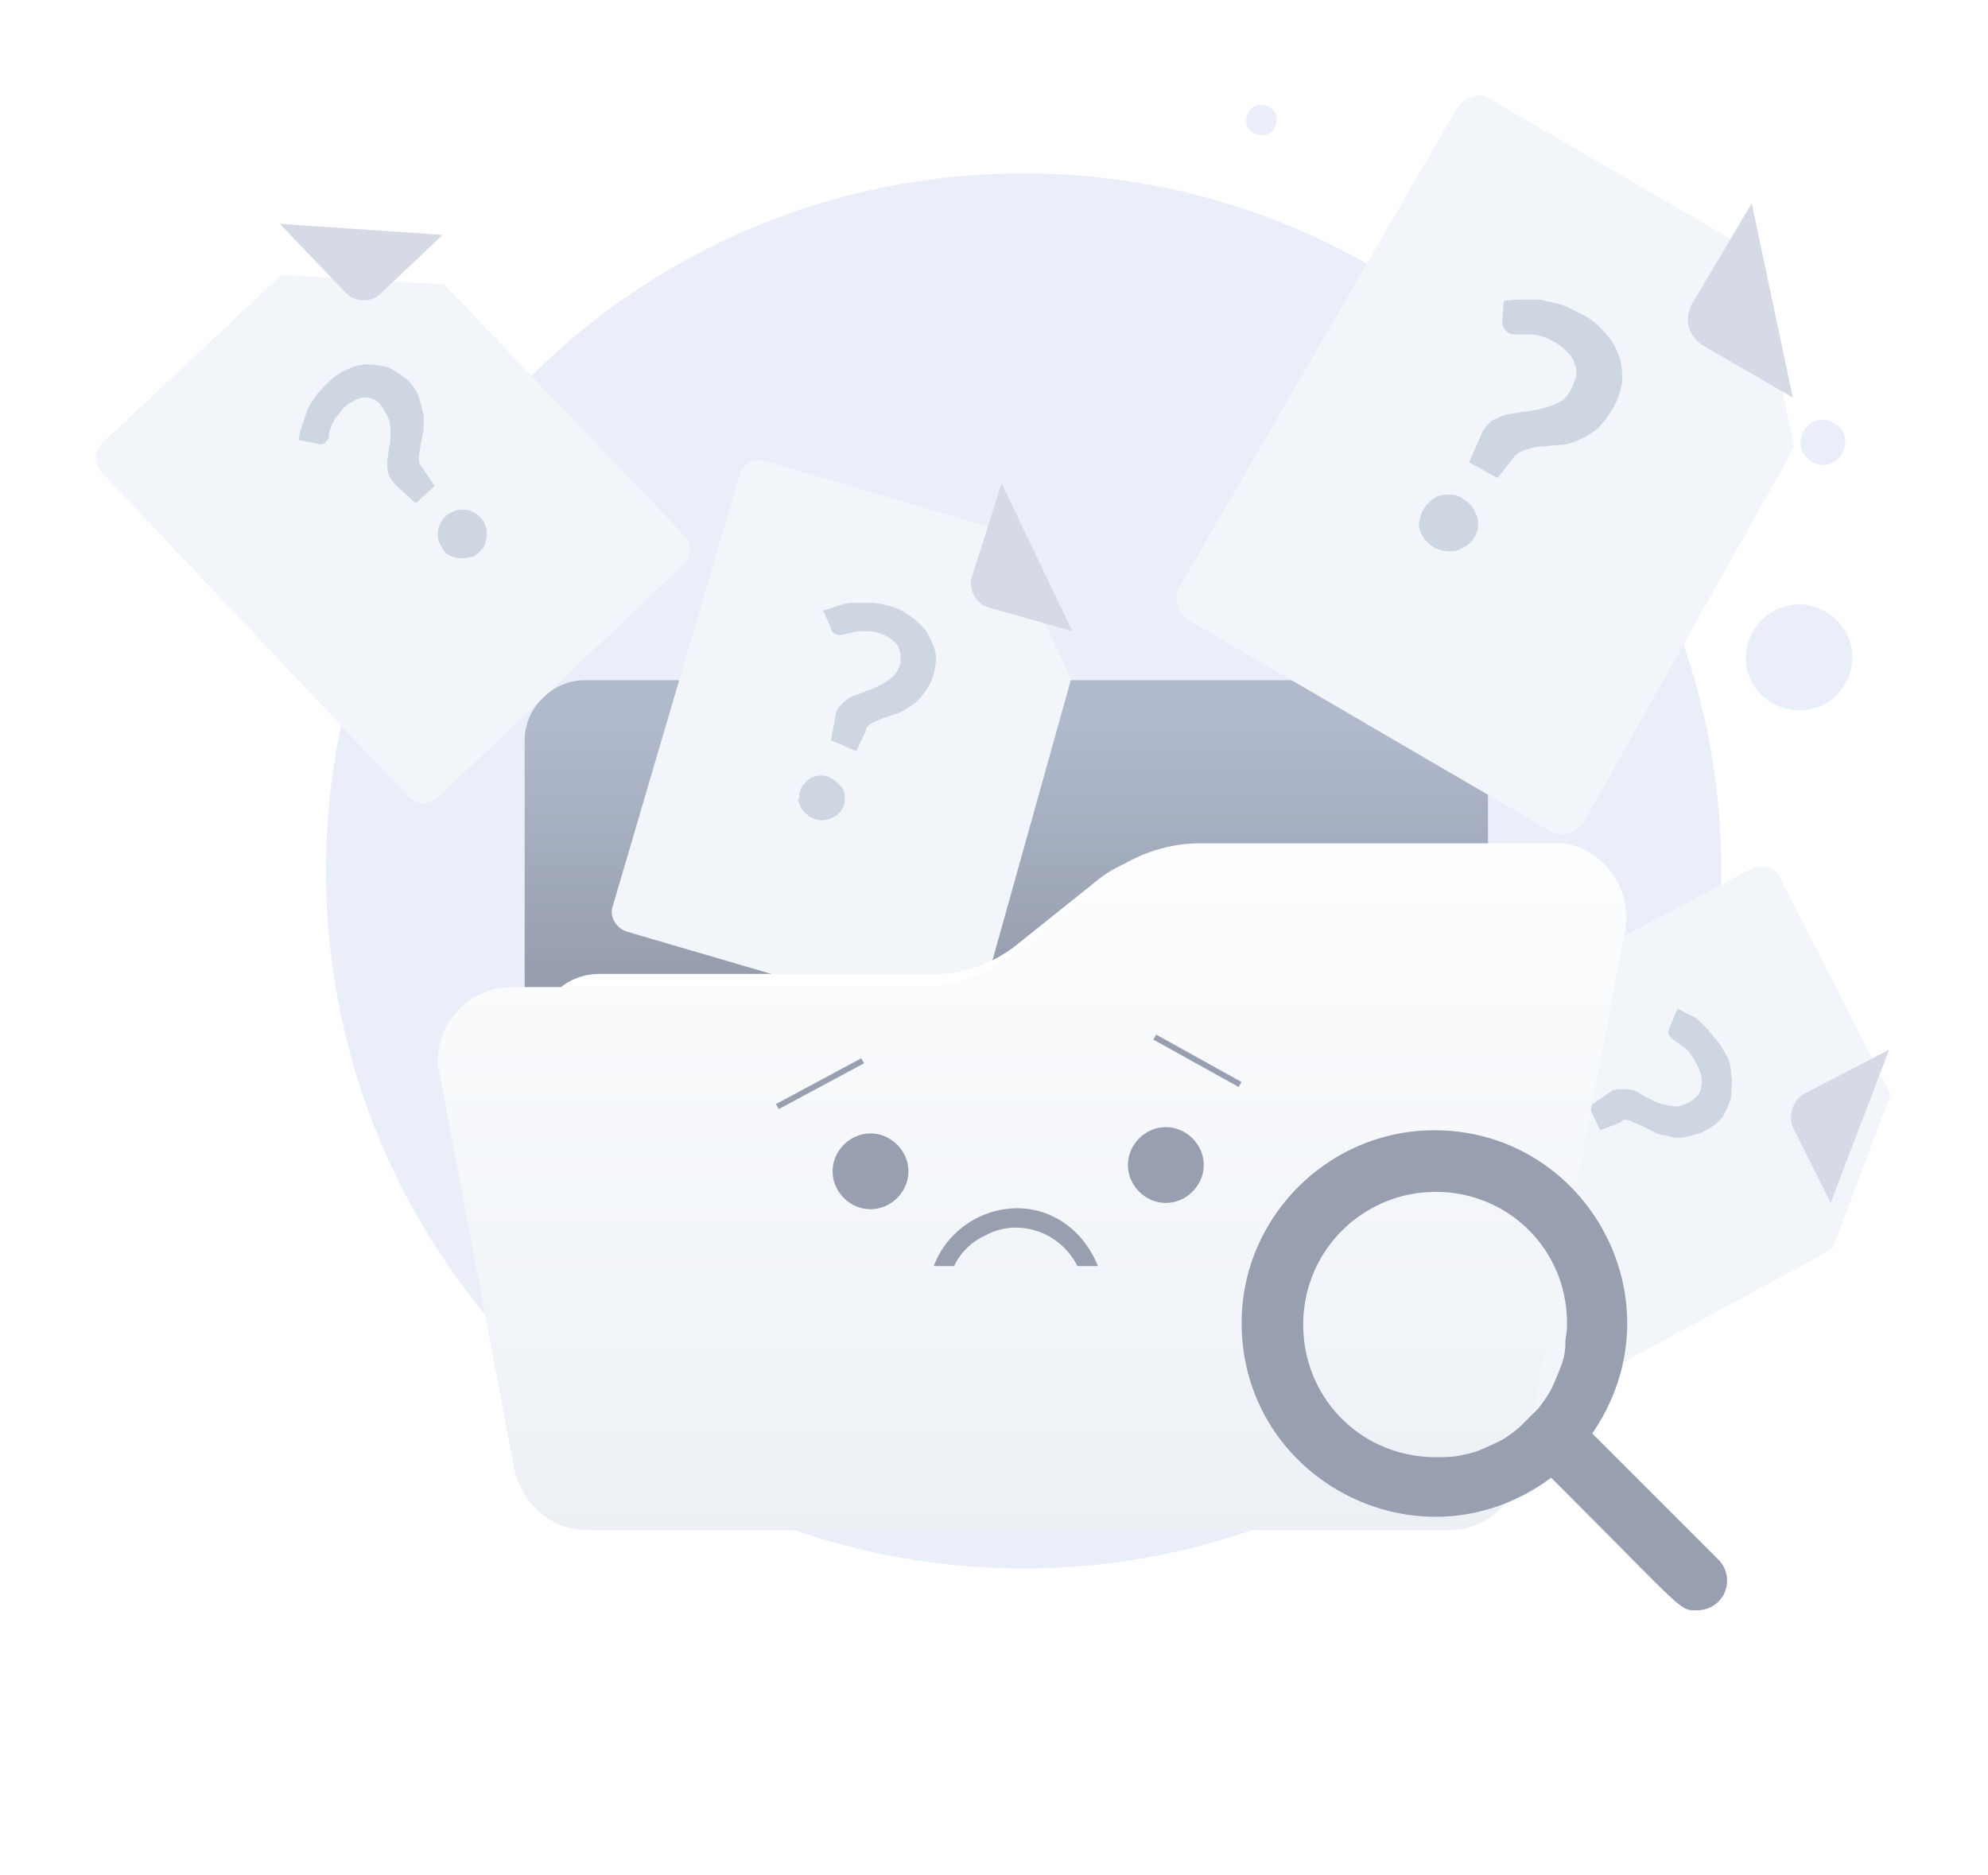 <svg xmlns="http://www.w3.org/2000/svg" width="457" height="431" fill="none"><path d="M235.313 360.584c88.474 0 160.376-71.902 160.376-160.372 0-88.469-71.902-160.372-160.376-160.372-88.798 0-160.372 71.573-160.372 160.372 0 88.47 71.574 160.372 160.372 160.372Z" fill="#EAEEF9"/><path d="M134.405 156.373h193.86c7.258 0 13.794 6.172 13.794 13.797v122.341c0 7.259-6.172 13.794-13.794 13.794h-193.86c-7.258 0-13.793-6.172-13.793-13.794V170.17c0-7.625 6.535-13.797 13.793-13.797Z" fill="url(#icons-empty_svg__a)"/><path d="M421.864 160.12c4.971-4.638 5.304-12.26.665-17.232-4.639-4.968-12.261-5.3-17.233-.662-4.967 4.64-5.3 12.261-.661 17.229 4.306 4.639 12.261 5.305 17.229.665ZM422.527 105.447c1.989-1.988 2.322-5.3.333-7.29-1.989-1.988-5.301-2.32-7.289-.332-1.989 1.989-2.322 5.301-.333 7.289 1.989 2.322 5.304 2.322 7.289.333ZM292.311 30.233c1.323-1.327 1.655-3.645.329-4.972-1.323-1.327-3.645-1.656-4.968-.332-1.327 1.327-1.656 3.644-.333 4.971 1.327 1.324 3.645 1.656 4.972.333Z" fill="#EAEEF9"/><g filter="url(#icons-empty_svg__b)"><path d="m412.488 91.753-48.283 86.039c-1.817 2.904-5.445 3.995-7.988 2.178l-82.769-48.283c-2.907-1.814-3.994-5.445-2.18-7.986l63.529-109.634c1.817-2.904 5.449-3.995 7.989-2.18l59.899 34.851 9.803 45.015Z" fill="#F2F6FA"/></g><path d="m402.685 46.738-13.793 23.233c-1.817 3.63-.727 7.262 2.541 9.439l20.692 11.98" fill="#D5DAE6"/><path d="M345.692 69.247c1.449-.363 2.904-.363 3.994-.363h4.354c1.454.363 3.268.723 4.721 1.087 1.814.727 3.268 1.454 4.718 2.18 2.178 1.087 3.995 2.541 5.445 4.355 1.453 1.454 2.544 3.267 3.267 5.445.728 1.817.728 3.994.728 5.808-.364 2.18-1.091 4.357-2.178 6.171-1.09 1.817-2.18 3.268-3.631 4.721-1.453 1.09-2.54 1.814-4.358 2.541-1.45.727-2.904 1.091-4.354 1.091l-3.995.363c-1.089 0-2.177.36-3.631.723-1.087.363-1.813.727-2.54 1.454l-3.994 5.082-6.532-3.631 2.904-6.532c.36-1.09 1.45-2.18 2.177-2.904 1.091-.727 2.178-1.09 3.267-1.453 1.451-.364 2.542-.365 3.995-.728 1.45 0 2.905-.363 4.354-.727 1.454-.36 2.541-.723 3.995-1.45 1.45-.727 2.177-1.814 2.904-3.268.364-.727.727-1.813 1.087-2.904 0-1.09 0-1.813-.36-2.54-.363-1.09-.727-1.817-1.454-2.54-.727-.728-1.45-1.455-2.541-2.181-1.09-.724-2.54-1.45-3.994-1.814-1.086-.364-2.177-.364-3.268-.364h-2.54c-.363 0-1.091 0-1.451-.363-.727-.364-1.453-1.45-1.453-2.177l.364-5.082Zm-18.516 47.919c.364-.727 1.091-1.454 1.815-2.177.727-.363 1.453-1.09 2.18-1.09 1.814-.364 3.631-.364 5.081.727.727.364 1.454 1.086 2.177 1.813.364.727.727 1.454 1.091 2.178 1.09 3.631-1.091 6.898-4.718 7.989-1.817.362-3.631 0-5.084-.727-.727-.364-1.451-1.091-2.178-1.814-.364-.727-1.091-1.454-1.091-2.181-.363-.723-.363-1.814 0-2.541 0-.726.364-1.45.727-2.177Z" fill="#CED6E2"/><g filter="url(#icons-empty_svg__c)"><path d="m102.098 54.364 55.181 57.721c1.814 2.178 1.814 5.082-.364 6.896l-56.27 53.366c-2.177 1.814-5.081 1.814-6.899-.363L23.318 97.561c-1.814-2.177-1.814-5.081.363-6.895l41.024-38.483 37.393 2.18Z" fill="#F2F6FA"/></g><path d="M64.34 51.456 79.589 67.43c2.177 2.177 5.808 2.177 7.989 0L101.734 54" fill="#D5DAE6"/><path d="M68.7 101.192c0-1.087.363-2.177.723-3.267l1.09-3.267c.363-1.087 1.09-2.178 1.814-3.269.727-1.086 1.817-2.176 2.904-3.263 1.454-1.454 2.907-2.544 4.721-3.268 1.45-.727 3.268-1.09 4.718-1.09 1.454 0 3.267.363 4.721.727 1.45.723 2.904 1.813 4.354 2.904 1.091 1.087 2.182 2.54 2.544 3.99.36 1.091.724 2.545 1.087 3.996v3.63c-.363 1.09-.363 2.177-.727 3.268 0 1.09-.36 1.813-.36 2.904 0 .727 0 1.45.724 2.177l2.904 4.358-4.354 3.994-4.358-3.994c-.724-.727-1.45-1.454-1.814-2.541-.363-1.09-.363-1.816-.363-2.904 0-1.09.363-2.181.363-3.267.363-1.091.363-2.181.363-3.268 0-1.09 0-2.18-.363-3.267-.363-1.091-1.09-2.177-1.817-3.268-.36-.727-1.087-1.09-1.814-1.454-.727-.364-1.45-.364-2.177-.364-.727 0-1.454.364-2.18.728-.724.363-1.451.727-2.178 1.454-.727.726-1.45 1.813-2.177 2.54-.364.727-.727 1.45-1.09 2.54-.364.727-.364 1.454-.364 1.814 0 .364-.36.727-.723 1.091-.364.727-1.454.727-2.18.363l-3.992-.727Zm33.398 25.414c-.364-.364-.727-1.091-1.091-1.814-.363-.727-.363-1.454-.363-2.18 0-1.451.727-2.905 1.817-3.991.36-.364 1.087-.727 1.814-1.091.727-.363 1.454-.363 2.177-.363 2.18 0 4.358 1.454 5.085 3.63.36.728.36 1.451.36 2.178 0 .726-.36 1.453-.36 2.177-.363.727-.727 1.09-1.454 1.818-.363.362-1.091 1.086-1.814 1.086-1.453.363-2.904.363-3.994 0-1.09-.36-1.814-.724-2.177-1.45Z" fill="#CED6E2"/><g filter="url(#icons-empty_svg__d)"><path d="m246.222 145.12-21.418 76.6c-.727 2.54-3.632 4.354-6.172 3.267l-74.422-21.781c-2.541-.728-4.358-3.631-3.268-6.173l29.041-98.744c.727-2.542 3.63-4.355 6.172-3.268l54.093 15.974 15.974 34.125Z" fill="#F2F6FA"/></g><path d="m230.255 111.128-6.905 21.649c-.727 2.904 1.09 6.172 3.994 6.898l19.146 5.411" fill="#D5DAE6"/><path d="M189.224 140.399c1.089-.36 2.18-.724 3.267-1.087 1.09-.364 2.177-.726 3.631-.726h3.994c1.451 0 2.904.362 4.355.726 1.816.363 3.631 1.45 5.084 2.541 1.45 1.091 2.541 2.177 3.628 3.631.726 1.451 1.453 2.904 1.817 4.354.363 1.817 0 3.631-.364 5.085-.363 1.45-1.089 2.904-2.176 4.354a11.07 11.07 0 0 1-2.905 2.905c-1.09.727-2.181 1.453-3.268 1.816l-3.267 1.087c-.727.364-1.817.727-2.54 1.091-.727.363-1.454 1.09-1.454 1.813l-2.177 4.722-5.809-2.541 1.087-5.808c0-1.09.727-1.817 1.454-2.544.727-.724 1.45-1.451 2.541-1.814 1.09-.364 2.177-.726 2.904-1.09 1.09-.363 2.177-.723 3.267-1.45 1.091-.364 1.814-1.091 2.905-1.817.726-.724 1.453-1.814 1.813-3.268v-1.814c0-.727-.36-1.45-.724-2.177-.363-.727-1.089-1.091-1.816-1.817-.727-.36-1.451-.724-2.542-1.087-1.089-.364-2.176-.364-3.63-.364-.727 0-1.814 0-2.541.364-.727 0-1.45.363-1.814.363-.363 0-.726.364-1.453 0-.727 0-1.451-.727-1.451-1.454l-1.816-3.994Zm-5.445 41.751c.363-.727.363-1.454 1.09-1.818.363-.722 1.086-1.087 1.45-1.449 1.454-.727 2.905-.727 3.994-.364.727.364 1.451.726 1.814 1.09.364.36 1.091 1.087 1.454 1.45 1.45 2.541.363 5.809-2.177 6.899-1.454.727-2.907.727-3.995.363-.727-.363-1.454-.363-1.816-1.089-.724-.364-1.087-1.091-1.451-1.451-.363-.727-.363-1.091-.727-1.818.364-.363.364-1.086.364-1.813Z" fill="#CED6E2"/><g filter="url(#icons-empty_svg__e)"><path d="m421.201 276.174-70.428 38.116c-2.178 1.091-5.445.364-6.536-2.177l-35.212-68.611c-1.091-2.18-.363-5.448 2.177-6.535l91.484-48.286c2.18-1.086 5.448-.36 6.535 2.181l25.413 49.732-13.433 35.58Z" fill="#F2F6FA"/></g><path d="m434.271 241.322-19.605 10.166c-2.54 1.453-3.627 5.081-2.54 7.625l8.711 17.424" fill="#D5DAE6"/><path d="M385.623 231.883c1.091.363 1.815 1.09 2.905 1.453 1.09.364 1.813 1.091 2.904 2.178 1.09 1.09 1.813 1.817 2.54 2.904 1.091 1.09 1.818 2.18 2.541 3.631 1.09 1.454 1.454 3.631 1.454 5.081.363 1.817 0 3.267 0 5.084-.364 1.451-1.09 2.905-1.817 4.355-1.087 1.454-2.541 2.544-3.991 3.268-1.091.726-2.905 1.09-4.358 1.453-1.087.364-2.905.364-3.994 0-1.087-.363-2.542-.363-3.628-1.09l-2.904-1.45c-.727-.364-1.817-.727-2.544-1.091-.724-.363-1.813-.363-2.177.364l-4.718 1.814-2.541-5.445 4.718-3.267c.727-.728 1.814-.728 2.904-.728 1.09 0 1.814 0 2.904.364 1.09.364 1.814 1.09 2.541 1.453 1.09.364 1.817 1.087 3.267 1.451 1.091.363 1.818.363 3.267.727 1.091 0 2.178-.364 3.632-1.091 1.09-.723 2.54-1.813 2.54-3.627.364-.727 0-1.453 0-2.544-.363-.723-.363-1.45-1.09-2.541-.36-1.086-1.087-1.813-1.813-2.904-.364-.363-1.091-1.087-1.815-1.45-.363-.364-1.09-.727-1.454-1.09-.362-.364-.726-.364-1.089-1.091-.36-.36-.36-1.45 0-1.814l1.816-4.357Zm-33.761 25.049c.727-.363 1.09-.726 2.177-.363.727-.363 1.454 0 1.817 0 1.45.363 2.541 1.454 2.904 2.544.364.724.364 1.45.364 2.177v1.814c-.364 1.091-1.454 2.541-2.544 2.904-.724.364-1.451.364-2.178.364h-1.814c-1.453-.364-2.54-1.451-2.904-2.541-.363-.727-.363-1.454-.363-2.177-.364-.727 0-1.454 0-1.817.363-.724.727-1.087.727-1.814.36-.364 1.45-.364 1.814-1.091Z" fill="#CED6E2"/><path fill-rule="evenodd" clip-rule="evenodd" d="M118.073 228.745c.731 0 1.323.593 1.323 1.324v65.343c0 6.895 5.94 12.837 12.834 12.837h199.304c6.891 0 12.834-5.942 12.834-12.837V235.15a1.323 1.323 0 1 1 2.647 0v60.262c0 8.356-7.128 15.484-15.481 15.484H132.23c-8.357 0-15.481-7.128-15.481-15.484v-65.343c0-.731.593-1.324 1.324-1.324Z" fill="#1676EE"/><path d="M338.066 196.307h-68.248c-6.535 0-13.07 2.177-18.151 6.535l-18.152 14.52c-5.084 3.995-11.619 6.536-18.151 6.536h-77.69c-7.622 0-14.156 6.171-14.156 14.156 0 .727 0 1.453.363 2.181l14.157 74.419c1.09 6.898 7.261 12.343 14.157 12.343H318.1c7.263 0 13.071-5.081 14.158-11.98l19.968-102.373c1.087-7.625-3.994-14.887-11.98-15.974-.727-.363-1.454-.363-2.18-.363Z" fill="#fff"/><g filter="url(#icons-empty_svg__f)"><path d="M356.944 182.874h-81.318c-7.625 0-15.611 2.907-21.418 7.625l-21.783 17.787c-6.171 5.085-13.794 7.625-21.419 7.625h-93.297c-9.076 0-17.064 7.26-17.064 17.062 0 .727 0 1.814.363 2.541l17.064 90.396c1.451 8.349 8.349 14.883 17.061 14.883h197.851c8.349 0 15.611-6.171 17.065-14.52l23.596-123.794c1.451-9.076-4.721-18.152-14.157-19.605h-2.544Z" fill="url(#icons-empty_svg__g)"/></g><path d="M200.116 277.987c4.718 0 8.713-3.99 8.713-8.712 0-4.718-3.995-8.712-8.713-8.712-4.721 0-8.716 3.994-8.716 8.712 0 4.722 3.995 8.712 8.716 8.712ZM267.999 276.537c4.721 0 8.716-3.995 8.716-8.712 0-4.721-3.995-8.712-8.716-8.712-4.717 0-8.712 3.991-8.712 8.712 0 4.717 3.995 8.712 8.712 8.712ZM252.39 291.058h-4.717c-3.994-7.986-13.794-11.253-21.419-6.899-3.267 1.454-5.809 4.357-6.898 6.899h-4.718c3.994-10.53 15.974-15.975 26.136-11.98 5.448 2.177 9.439 6.535 11.616 11.98ZM389.978 370.198c-3.991 0-2.541.364-33.398-30.494-29.768 22.145-71.152.726-71.152-35.576 0-24.323 19.965-44.291 44.288-44.291 35.215 0 56.994 39.57 36.302 69.701l28.681 28.68c4.718 4.358 1.814 11.98-4.721 11.98Zm-59.899-96.201c-16.701 0-30.494 13.43-30.494 30.494 0 17.061 13.433 30.495 30.494 30.495 1.814 0 3.631 0 5.445-.363 1.817-.364 3.631-.728 5.085-1.455 1.813-.726 3.264-1.449 4.717-2.176 1.814-1.091 3.268-2.178 4.718-3.631a1553.77 1553.77 0 0 0 3.631-3.631c1.091-1.451 2.181-2.905 2.905-4.355.726-1.454 1.453-3.268 2.18-5.085.724-1.814 1.087-3.627 1.087-5.445 0-1.449.364-2.54.364-3.99.363-17.428-13.434-30.858-30.132-30.858Z" fill="#989FB0"/><path fill-rule="evenodd" clip-rule="evenodd" d="m198.612 244.449-19.602 10.526-.626-1.166 19.602-10.526.626 1.166ZM265.782 237.839l19.605 10.893-.643 1.157-19.605-10.893.643-1.157Z" fill="#989FB0"/>
<defs><filter id="icons-empty_svg__b" x="248.381" y="0" width="186.106" height="213.858" filterUnits="userSpaceOnUse" color-interpolation-filters="sRGB"><feFlood flood-opacity="0" result="BackgroundImageFix"/><feColorMatrix in="SourceAlpha" values="0 0 0 0 0 0 0 0 0 0 0 0 0 0 0 0 0 0 127 0" result="hardAlpha"/><feOffset dy="11"/><feGaussianBlur stdDeviation="11"/><feColorMatrix values="0 0 0 0 0.398 0 0 0 0 0.477 0 0 0 0 0.575 0 0 0 0.27 0"/><feBlend in2="BackgroundImageFix" result="effect1_dropShadow_159_4939"/><feBlend in="SourceGraphic" in2="effect1_dropShadow_159_4939" result="shape"/></filter><filter id="icons-empty_svg__c" x="0" y="41.183" width="180.598" height="165.482" filterUnits="userSpaceOnUse" color-interpolation-filters="sRGB"><feFlood flood-opacity="0" result="BackgroundImageFix"/><feColorMatrix in="SourceAlpha" values="0 0 0 0 0 0 0 0 0 0 0 0 0 0 0 0 0 0 127 0" result="hardAlpha"/><feOffset dy="11"/><feGaussianBlur stdDeviation="11"/><feColorMatrix values="0 0 0 0 0.398 0 0 0 0 0.477 0 0 0 0 0.575 0 0 0 0.27 0"/><feBlend in2="BackgroundImageFix" result="effect1_dropShadow_159_4939"/><feBlend in="SourceGraphic" in2="effect1_dropShadow_159_4939" result="shape"/></filter><filter id="icons-empty_svg__d" x="118.619" y="83.7" width="149.604" height="174.609" filterUnits="userSpaceOnUse" color-interpolation-filters="sRGB"><feFlood flood-opacity="0" result="BackgroundImageFix"/><feColorMatrix in="SourceAlpha" values="0 0 0 0 0 0 0 0 0 0 0 0 0 0 0 0 0 0 127 0" result="hardAlpha"/><feOffset dy="11"/><feGaussianBlur stdDeviation="11"/><feColorMatrix values="0 0 0 0 0.398 0 0 0 0 0.477 0 0 0 0 0.575 0 0 0 0.27 0"/><feBlend in2="BackgroundImageFix" result="effect1_dropShadow_159_4939"/><feBlend in="SourceGraphic" in2="effect1_dropShadow_159_4939" result="shape"/></filter><filter id="icons-empty_svg__e" x="286.534" y="177.193" width="170.101" height="170.588" filterUnits="userSpaceOnUse" color-interpolation-filters="sRGB"><feFlood flood-opacity="0" result="BackgroundImageFix"/><feColorMatrix in="SourceAlpha" values="0 0 0 0 0 0 0 0 0 0 0 0 0 0 0 0 0 0 127 0" result="hardAlpha"/><feOffset dy="11"/><feGaussianBlur stdDeviation="11"/><feColorMatrix values="0 0 0 0 0.398 0 0 0 0 0.477 0 0 0 0 0.575 0 0 0 0.27 0"/><feBlend in2="BackgroundImageFix" result="effect1_dropShadow_159_4939"/><feBlend in="SourceGraphic" in2="effect1_dropShadow_159_4939" result="shape"/></filter><filter id="icons-empty_svg__f" x="78.644" y="171.874" width="317.212" height="201.92" filterUnits="userSpaceOnUse" color-interpolation-filters="sRGB"><feFlood flood-opacity="0" result="BackgroundImageFix"/><feColorMatrix in="SourceAlpha" values="0 0 0 0 0 0 0 0 0 0 0 0 0 0 0 0 0 0 127 0" result="hardAlpha"/><feOffset dy="11"/><feGaussianBlur stdDeviation="11"/><feColorMatrix values="0 0 0 0 0.398 0 0 0 0 0.477 0 0 0 0 0.575 0 0 0 0.27 0"/><feBlend in2="BackgroundImageFix" result="effect1_dropShadow_159_4939"/><feBlend in="SourceGraphic" in2="effect1_dropShadow_159_4939" result="shape"/></filter><linearGradient id="icons-empty_svg__a" x1="231.337" y1="167.396" x2="231.337" y2="224.072" gradientUnits="userSpaceOnUse"><stop stop-color="#B0BACC"/><stop offset="1" stop-color="#969EAE"/></linearGradient><linearGradient id="icons-empty_svg__g" x1="237.16" y1="179.221" x2="237.16" y2="342.494" gradientUnits="userSpaceOnUse"><stop stop-color="#FDFEFF"/><stop offset="0.996" stop-color="#ECF0F5"/></linearGradient></defs></svg>
